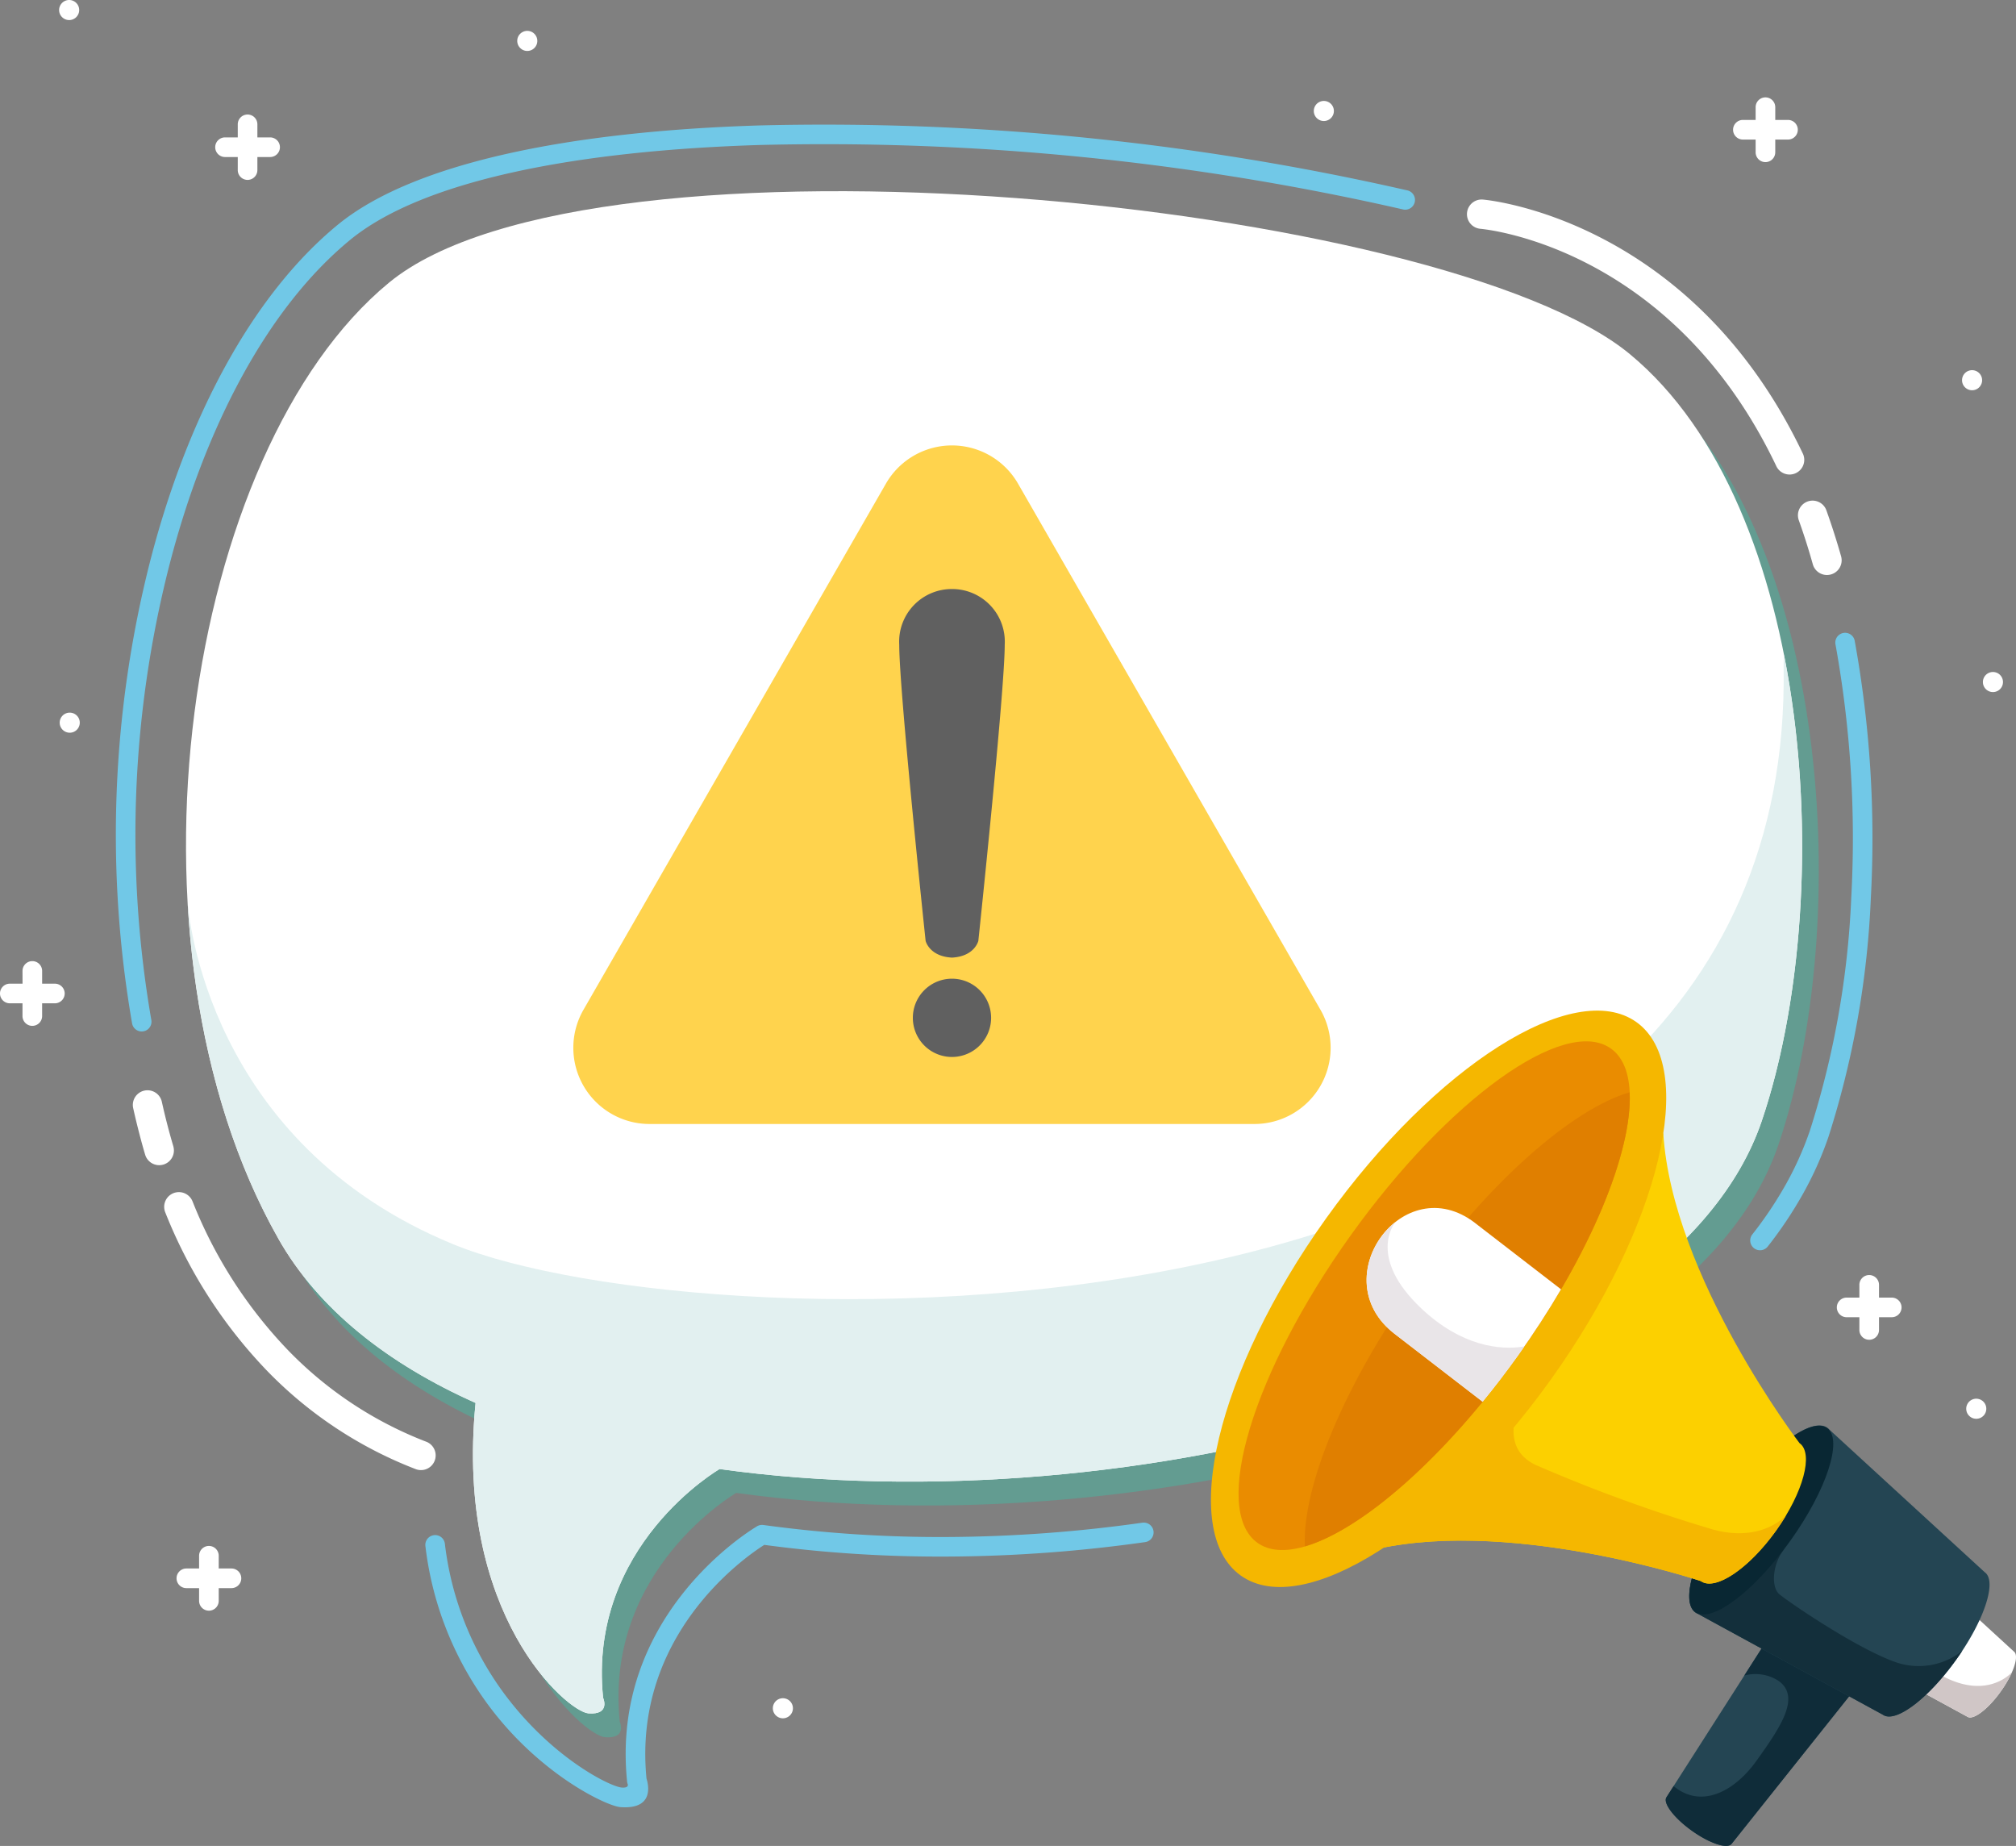 <svg xmlns="http://www.w3.org/2000/svg" xmlns:xlink="http://www.w3.org/1999/xlink" width="190" height="173.958" viewBox="0 0 190 173.958">
  <rect x="0" y="0" width="190" height="173.958" fill="#808080" stroke="none"/>
  <defs>
    <clipPath id="clip-path">
      <rect id="Rectángulo_376638" data-name="Rectángulo 376638" width="190" height="173.958" fill="none"/>
    </clipPath>
    <clipPath id="clip-path-3">
      <rect id="Rectángulo_376636" data-name="Rectángulo 376636" width="152.312" height="143.461" fill="none"/>
    </clipPath>
    <clipPath id="clip-path-4">
      <rect id="Rectángulo_376639" data-name="Rectángulo 376639" width="71.393" height="63.944" fill="none"/>
    </clipPath>
  </defs>
  <g id="Grupo_1080902" data-name="Grupo 1080902" transform="translate(-315.88 -543.087)">
    <g id="Grupo_1078955" data-name="Grupo 1078955" transform="translate(315.88 543.087)">
      <g id="Grupo_1078954" data-name="Grupo 1078954" clip-path="url(#clip-path)">
        <g id="Grupo_1078953" data-name="Grupo 1078953">
          <g id="Grupo_1078952" data-name="Grupo 1078952" clip-path="url(#clip-path)">
            <g id="Grupo_1078951" data-name="Grupo 1078951" transform="translate(19.102 20.267)" opacity="0.5" style="mix-blend-mode: multiply;isolation: isolate">
              <g id="Grupo_1078950" data-name="Grupo 1078950">
                <g id="Grupo_1078949" data-name="Grupo 1078949" clip-path="url(#clip-path-3)">
                  <path id="Trazado_829336" data-name="Trazado 829336" d="M52.316,144.98C36.52,117.085,43.578,70.7,62.735,54.909s99.482-7.73,116.958,6.722,19.493,51.421,12.435,72.259c-8.443,24.927-59.417,38.195-98.222,32.811v0s-12.447,7.2-10.979,21.555c0,0,.734,1.631-1.387,1.468-1.96-.151-12.622-9.216-10.631-29.252-8.255-3.686-14.806-8.8-18.6-15.5" transform="translate(-43.619 -46.278)" fill="#45b7a1" fill-rule="evenodd"/>
                </g>
              </g>
            </g>
            <path id="Trazado_829337" data-name="Trazado 829337" d="M186.994,75.8a.922.922,0,1,1,1.813-.332,104.324,104.324,0,0,1,1.514,24.24,85.6,85.6,0,0,1-3.986,22.458,32.351,32.351,0,0,1-2.354,5.291,38.25,38.25,0,0,1-3.389,5.08.924.924,0,0,1-1.453-1.141,36.423,36.423,0,0,0,3.23-4.835,30.522,30.522,0,0,0,2.217-4.987,83.731,83.731,0,0,0,3.892-21.959A102.537,102.537,0,0,0,186.994,75.8m-65.342,82.751a.923.923,0,1,1,.253,1.828,137.082,137.082,0,0,1-18.384,1.358,124.765,124.765,0,0,1-17.488-1.1c-1.813,1.149-12.429,8.485-11.1,22.021.192.6.732,2.936-2.469,2.691-1.275-.1-7.616-3.066-12.493-9.688a31.382,31.382,0,0,1-5.875-14.91.924.924,0,1,1,1.835-.224,29.561,29.561,0,0,0,5.528,14.043c4.515,6.13,10.056,8.852,11.142,8.936.636.049.586-.244.566-.311a.919.919,0,0,1-.062-.252c-1.572-15.373,11.1-23.367,12.175-24.013a.92.92,0,0,1,.668-.167,122.728,122.728,0,0,0,17.564,1.13,135.267,135.267,0,0,0,18.139-1.344M28.266,111.17a.921.921,0,1,1-1.814.325,104.3,104.3,0,0,1,1.666-43.42c3.454-13.5,9.571-25.127,17.679-31.812,7.261-5.987,22.346-8.855,39.771-9.392a246.868,246.868,0,0,1,61.084,6.123.921.921,0,0,1-.427,1.792,244.95,244.95,0,0,0-60.607-6.073c-17.049.526-31.733,3.268-38.651,8.973-7.791,6.424-13.7,17.7-17.058,30.845a102.426,102.426,0,0,0-1.644,42.639" transform="translate(-14.003 -15.05)" fill="#71c8e7" fill-rule="evenodd"/>
            <path id="Trazado_829338" data-name="Trazado 829338" d="M48.731,139.842c-15.8-27.9-8.739-74.276,10.419-90.071s99.482-7.73,116.958,6.722,19.493,51.421,12.435,72.259c-8.443,24.927-59.417,38.195-98.222,32.811v0s-12.447,7.2-10.979,21.555c0,0,.734,1.632-1.387,1.469-1.96-.151-12.622-9.216-10.631-29.252-8.255-3.686-14.806-8.8-18.6-15.5" transform="translate(-22.502 -23.123)" fill="#fff" fill-rule="evenodd"/>
            <path id="Trazado_829339" data-name="Trazado 829339" d="M48.921,195.868c-5.192-9.168-7.914-20.333-8.55-31.752h0c.071,1.053,1.81,22.726,25.008,32.278,23.778,9.791,126.5,12.362,125.411-54.424-.007-.4.024-.763.03-1.149h0c3,15.142,1.914,32.142-2.088,43.957-8.443,24.927-59.417,38.195-98.222,32.811v0s-12.447,7.2-10.979,21.555c0,0,.734,1.632-1.387,1.469-1.96-.151-12.622-9.216-10.631-29.252-8.255-3.686-14.806-8.8-18.6-15.5" transform="translate(-22.691 -79.149)" fill="#e2f0f0" fill-rule="evenodd"/>
            <path id="Trazado_829340" data-name="Trazado 829340" d="M316.954,45.69a1.382,1.382,0,0,1,.249-2.753c.057.005,19.539,1.6,30.174,23.992a1.384,1.384,0,0,1-2.5,1.182c-9.952-20.95-27.869-22.415-27.92-22.42m30.014,27.466a1.381,1.381,0,1,1,2.6-.932q.372,1.039.726,2.144.371,1.161.664,2.2a1.385,1.385,0,0,1-2.667.748q-.329-1.168-.631-2.113-.332-1.039-.693-2.047" transform="translate(-177.441 -24.13)" fill="#fff" fill-rule="evenodd"/>
            <path id="Trazado_829341" data-name="Trazado 829341" d="M56.253,267.74a1.384,1.384,0,0,1-.975,2.59,39.031,39.031,0,0,1-14.063-9.3,45.9,45.9,0,0,1-9.572-14.9,1.386,1.386,0,1,1,2.569-1.041A43.137,43.137,0,0,0,43.2,259.1a36.236,36.236,0,0,0,13.055,8.642M32.407,239.931a1.384,1.384,0,0,1-2.655.78q-.3-1-.6-2.181-.286-1.1-.536-2.233a1.382,1.382,0,0,1,2.7-.6q.246,1.108.515,2.146.257,1,.579,2.084" transform="translate(-16.064 -131.869)" fill="#fff" fill-rule="evenodd"/>
            <path id="Trazado_829342" data-name="Trazado 829342" d="M378.022,351.1c-.26.363-.051.063-.081.089l-13.253,16.632c-.382.534-2.067-.016-3.762-1.229s-2.76-2.629-2.378-3.163l11.458-17.915c.016-.038-.2.257.058-.106s2.678.021,4.876,1.593,3.342,3.737,3.083,4.1" transform="translate(-201.482 -194.072)" fill="#244553" fill-rule="evenodd"/>
            <path id="Trazado_829343" data-name="Trazado 829343" d="M378.022,351.1c-.26.363-.051.063-.081.089l-13.253,16.632c-.382.534-2.067-.016-3.762-1.229s-2.76-2.629-2.378-3.163l.664-1.038c2.618,2.173,5.751.494,7.809-2.382,2.278-3.184,4.205-6.018,2.081-7.537a4.02,4.02,0,0,0-3.228-.5l4.132-6.461c.016-.038-.2.257.058-.106s2.678.021,4.876,1.593,3.342,3.737,3.083,4.1" transform="translate(-201.482 -194.072)" fill="#0f2c39" fill-rule="evenodd"/>
            <path id="Trazado_829344" data-name="Trazado 829344" d="M410.249,341.027a.506.506,0,0,1,.089.082l6.694,6.144c.534.382-.016,2.066-1.229,3.762s-2.629,2.76-3.163,2.378l-7.977-4.35a.488.488,0,0,1-.106-.058c-.693-.5.021-2.678,1.593-4.876s3.408-3.578,4.1-3.083" transform="translate(-227.236 -191.621)" fill="#fff" fill-rule="evenodd"/>
            <path id="Trazado_829345" data-name="Trazado 829345" d="M416.858,356.7a10.383,10.383,0,0,1-1.055,1.817c-1.213,1.7-2.629,2.761-3.163,2.379l-7.977-4.351a.509.509,0,0,1-.106-.057c-.4-.286-.331-1.13.1-2.215a9.7,9.7,0,0,1,4.246,1.918c5.236,3.745,7.953.516,7.958.509" transform="translate(-227.236 -199.122)" fill="#d0c6c6" fill-rule="evenodd"/>
            <path id="Trazado_829346" data-name="Trazado 829346" d="M376.554,306.964a1.138,1.138,0,0,1,.194.179l14.636,13.434c1.168.835-.035,4.518-2.688,8.225s-5.748,6.036-6.916,5.2l-17.442-9.511a1.131,1.131,0,0,1-.232-.127c-1.514-1.083.046-5.856,3.483-10.661s7.451-7.823,8.965-6.74" transform="translate(-204.325 -172.409)" fill="#244553" fill-rule="evenodd"/>
            <path id="Trazado_829347" data-name="Trazado 829347" d="M389.251,336.928q-.265.4-.554.8c-2.651,3.707-5.748,6.036-6.916,5.2l-17.442-9.511a1.13,1.13,0,0,1-.233-.127c-1.513-1.083.046-5.856,3.483-10.661l0,0a44.2,44.2,0,0,1,4.807,4.8c-1.075,1.485-1.127,3.507-.378,4.143s6.91,4.886,10.725,6.318a6.6,6.6,0,0,0,6.5-.963" transform="translate(-204.326 -181.338)" fill="#132f3b" fill-rule="evenodd"/>
            <path id="Trazado_829348" data-name="Trazado 829348" d="M376.543,307.011c1.509,1.08-.045,5.838-3.472,10.629s-7.428,7.8-8.937,6.719.046-5.838,3.472-10.629,7.428-7.8,8.937-6.72" transform="translate(-204.341 -172.436)" fill="#092733" fill-rule="evenodd"/>
            <path id="Trazado_829349" data-name="Trazado 829349" d="M325.488,268.243s-11.993-15.684-12.842-29.187l-10.814-3.781L277.348,269.5l7.071,9.012c13.053-3.557,31.77,2.725,31.77,2.725,1.346.962,4.517-1.168,7.085-4.757s3.559-7.279,2.214-8.241" transform="translate(-155.886 -132.239)" fill="#fcd000" fill-rule="evenodd"/>
            <path id="Trazado_829350" data-name="Trazado 829350" d="M288.273,278.556,277.348,293.83l7.071,9.012c13.054-3.557,31.771,2.725,31.771,2.725,1.345.962,4.517-1.168,7.085-4.757.349-.487.667-.975.956-1.459-.038.045-2.269,2.615-6.9,1.355a146.316,146.316,0,0,1-16.76-6.106c-2.673-1.31-2.557-4.136-.592-7.445,1.119-1.885-5.4-5.889-11.7-8.6" transform="translate(-155.886 -156.565)" fill="#f5b700" fill-rule="evenodd"/>
            <path id="Trazado_829351" data-name="Trazado 829351" d="M300.7,218.555c-5.853-4.187-18.949,4.093-29.25,18.492s-13.9,29.468-8.051,33.655,18.95-4.092,29.25-18.492,13.905-29.469,8.051-33.656" transform="translate(-146.47 -122.23)" fill="#f5b700" fill-rule="evenodd"/>
            <path id="Trazado_829352" data-name="Trazado 829352" d="M301.634,224.763c-4.361-3.119-15.353,4.779-24.552,17.64s-13.123,25.816-8.762,28.936,15.352-4.779,24.553-17.641,13.122-25.816,8.762-28.935" transform="translate(-149.811 -125.948)" fill="#ea8c00" fill-rule="evenodd"/>
            <path id="Trazado_829353" data-name="Trazado 829353" d="M280.795,277.84c5.36-1.557,13.22-8.387,20.083-17.982s10.788-19.24,10.529-24.816c-5.361,1.557-13.221,8.388-20.083,17.982s-10.788,19.24-10.529,24.816" transform="translate(-157.817 -132.108)" fill="#e07f00" fill-rule="evenodd"/>
            <path id="Trazado_829354" data-name="Trazado 829354" d="M304.33,261.367l8.091,6.242c-1.205,2.056-2.562,4.152-4.06,6.246-1.089,1.522-2.2,2.974-3.329,4.347l-8.3-6.4c-6.762-5.214.836-15.653,7.6-10.438" transform="translate(-165.3 -146.105)" fill="#fff" fill-rule="evenodd"/>
            <path id="Trazado_829355" data-name="Trazado 829355" d="M305.033,279.9l-8.3-6.4c-4.068-3.137-2.938-8.164.08-10.537-.124.15-2.66,3.35,2.469,8.171,3.719,3.5,7.373,3.948,9.686,3.554q-.3.431-.607.862c-1.09,1.523-2.2,2.974-3.329,4.347" transform="translate(-165.3 -147.802)" fill="#e9e5e8" fill-rule="evenodd"/>
            <path id="Trazado_829356" data-name="Trazado 829356" d="M48.444,25.639a.925.925,0,1,1,1.849,0v1.2h1.2a.925.925,0,0,1,0,1.85h-1.2v1.2a.925.925,0,1,1-1.849,0v-1.2h-1.2a.925.925,0,0,1,0-1.85h1.2Z" transform="translate(-26.036 -13.891)" fill="#fff" fill-rule="evenodd"/>
            <path id="Trazado_829357" data-name="Trazado 829357" d="M397.422,275.3a.925.925,0,0,1,1.85,0v1.2h1.2a.925.925,0,0,1,0,1.85h-1.2v1.2a.925.925,0,0,1-1.85,0v-1.2h-1.2a.925.925,0,1,1,0-1.85h1.2Z" transform="translate(-222.183 -154.217)" fill="#fff" fill-rule="evenodd"/>
            <path id="Trazado_829358" data-name="Trazado 829358" d="M375.094,21.882a.925.925,0,0,1,1.85,0v1.2h1.2a.925.925,0,0,1,0,1.85h-1.2v1.2a.925.925,0,1,1-1.85,0v-1.2h-1.2a.925.925,0,0,1,0-1.85h1.2Z" transform="translate(-209.633 -11.78)" fill="#fff" fill-rule="evenodd"/>
            <path id="Trazado_829359" data-name="Trazado 829359" d="M40.125,333.591a.925.925,0,0,1,1.85,0v1.2h1.2a.925.925,0,0,1,0,1.85h-1.2v1.2a.925.925,0,0,1-1.85,0v-1.2h-1.2a.925.925,0,1,1,0-1.85h1.2Z" transform="translate(-21.361 -186.979)" fill="#fff" fill-rule="evenodd"/>
            <path id="Trazado_829360" data-name="Trazado 829360" d="M167.267,367.327a.946.946,0,1,0-.947-.946.949.949,0,0,0,.947.946" transform="translate(-93.482 -205.397)" fill="#fff" fill-rule="evenodd"/>
            <path id="Trazado_829361" data-name="Trazado 829361" d="M424.084,302.874a.946.946,0,1,0-.946-.946.948.948,0,0,0,.946.946" transform="translate(-237.829 -169.17)" fill="#fff" fill-rule="evenodd"/>
            <path id="Trazado_829362" data-name="Trazado 829362" d="M427.674,146.5a.946.946,0,1,0-.946-.947.948.948,0,0,0,.946.947" transform="translate(-239.847 -81.28)" fill="#fff" fill-rule="evenodd"/>
            <path id="Trazado_829363" data-name="Trazado 829363" d="M13.793,155.242a.946.946,0,1,0-.946-.946.948.948,0,0,0,.946.946" transform="translate(-7.221 -86.192)" fill="#fff" fill-rule="evenodd"/>
            <path id="Trazado_829364" data-name="Trazado 829364" d="M112.258,8.533a.946.946,0,1,0-.946-.947.948.948,0,0,0,.946.947" transform="translate(-62.564 -3.732)" fill="#fff" fill-rule="evenodd"/>
            <path id="Trazado_829365" data-name="Trazado 829365" d="M13.67,1.892a.946.946,0,1,0-.946-.946.948.948,0,0,0,.946.946" transform="translate(-7.152 0)" fill="#fff" fill-rule="evenodd"/>
            <path id="Trazado_829366" data-name="Trazado 829366" d="M283.682,23.614a.946.946,0,1,0-.946-.946.948.948,0,0,0,.946.946" transform="translate(-158.915 -12.209)" fill="#fff" fill-rule="evenodd"/>
            <path id="Trazado_829367" data-name="Trazado 829367" d="M423.186,81.55a.946.946,0,1,0-.946-.946.948.948,0,0,0,.946.946" transform="translate(-237.325 -44.773)" fill="#fff" fill-rule="evenodd"/>
            <path id="Trazado_829368" data-name="Trazado 829368" d="M2.121,207.747a.925.925,0,1,1,1.85,0v1.2h1.2a.925.925,0,1,1,0,1.85H3.97v1.2a.925.925,0,0,1-1.85,0v-1.2H.925a.925.925,0,1,1,0-1.85h1.2Z" transform="translate(0 -116.247)" fill="#fff" fill-rule="evenodd"/>
          </g>
        </g>
      </g>
    </g>
    <g id="Grupo_1078957" data-name="Grupo 1078957" transform="translate(369.903 585.066)">
      <g id="Grupo_1078956" data-name="Grupo 1078956" transform="translate(0 0)" clip-path="url(#clip-path-4)">
        <path id="Trazado_829369" data-name="Trazado 829369" d="M29.47,3.6.966,53.183A7.182,7.182,0,0,0,7.193,63.944H64.2a7.182,7.182,0,0,0,6.227-10.762L41.923,3.6a7.182,7.182,0,0,0-12.453,0" transform="translate(0 0)" fill="#ffd34d"/>
        <path id="Trazado_829370" data-name="Trazado 829370" d="M36.834,14.031a4.961,4.961,0,0,0-4.971,5.254c0,4.406,2.486,27.9,2.486,27.9s.338,1.469,2.485,1.581c2.147-.113,2.485-1.581,2.485-1.581s2.486-23.5,2.486-27.9a4.961,4.961,0,0,0-4.971-5.254" transform="translate(-1.137 -0.501)" fill="#606060"/>
        <path id="Trazado_829371" data-name="Trazado 829371" d="M40.57,55.8a3.688,3.688,0,1,1-3.688-3.688A3.688,3.688,0,0,1,40.57,55.8" transform="translate(-1.185 -1.86)" fill="#606060"/>
      </g>
    </g>
  </g>
</svg>
